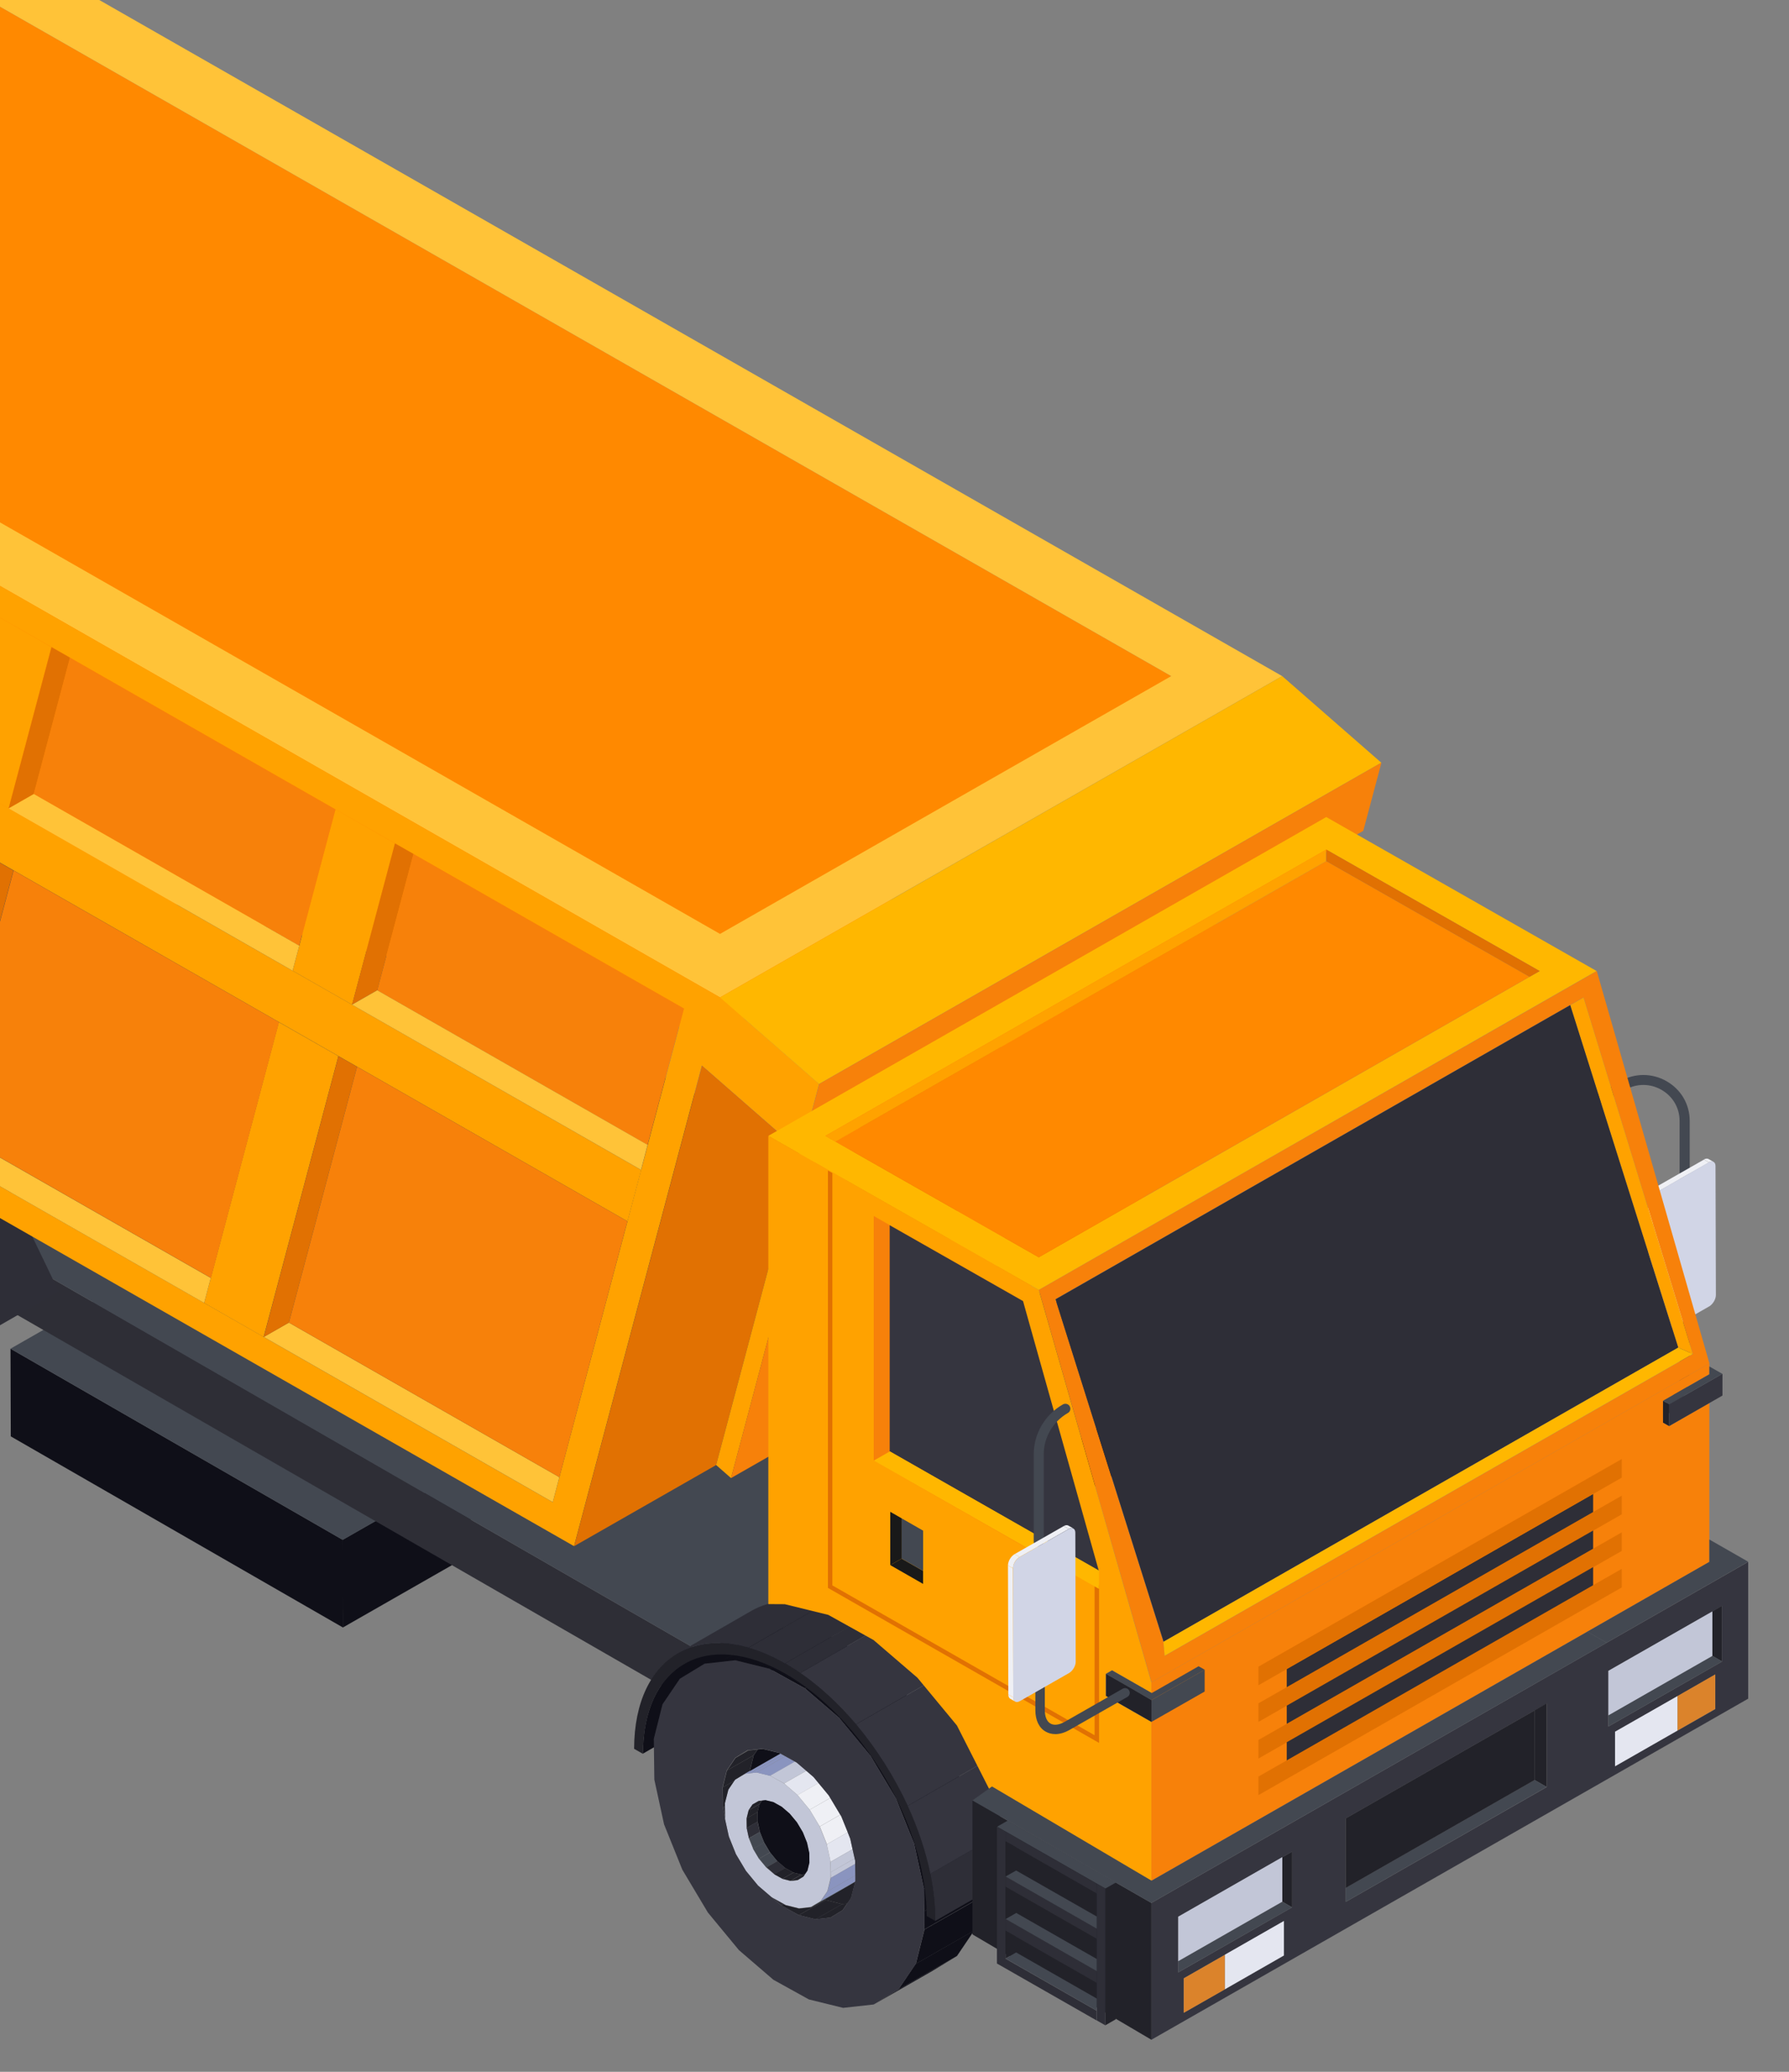 <svg width="38" height="44" viewBox="0 0 38 44" fill="none" xmlns="http://www.w3.org/2000/svg">
<rect x="0" y="0" width="38" height="44" fill="#808080" stroke="none"/>
<g clip-path="url(#clip0_7_21421)">
<path d="M0.223 28.643L0.229 30.505L7.286 34.565L7.28 32.702L0.223 28.643Z" fill="#0F0F18"/>
<path d="M7.277 32.702L7.283 34.564L10.007 33.007L10.002 31.145L7.277 32.702Z" fill="#0F0F18"/>
<path d="M0.223 28.643L7.28 32.703L10.005 31.146L2.948 27.086L0.223 28.643Z" fill="#434851"/>
<path d="M-15.281 17.723L-15.278 18.922L14.942 36.315L14.938 35.114L-15.281 17.723Z" fill="#2E2E36"/>
<path d="M14.938 35.114L14.942 36.315L25.21 30.446L25.207 29.246L14.938 35.114Z" fill="#1C1C22"/>
<path d="M-15.281 17.723L14.938 35.114L25.207 29.247L-5.014 11.855L-15.281 17.723Z" fill="#434851"/>
<path d="M35.783 29.03C35.724 29.03 35.676 28.983 35.676 28.925V23.805C35.676 23.529 35.532 23.283 35.291 23.145C35.05 23.007 34.763 23.007 34.521 23.145L32.972 24.03C32.921 24.06 32.855 24.042 32.827 23.991C32.797 23.941 32.815 23.876 32.866 23.848L34.415 22.962C34.724 22.786 35.091 22.786 35.399 22.962C35.708 23.139 35.891 23.453 35.891 23.806V28.926C35.891 28.984 35.843 29.031 35.784 29.031L35.783 29.03Z" fill="#434851"/>
<path d="M35.276 29.891C35.499 29.763 35.688 29.44 35.688 29.185V27.064H35.888V29.185C35.888 29.512 35.664 29.899 35.376 30.063L34.396 30.622C34.381 30.631 34.363 30.635 34.347 30.635C34.312 30.635 34.279 30.617 34.26 30.585C34.232 30.537 34.248 30.476 34.297 30.448L35.276 29.889V29.891Z" fill="#434851"/>
<path d="M35.052 28.29L35.158 28.351C35.133 28.336 35.118 28.305 35.118 28.26L35.012 28.199C35.012 28.244 35.027 28.276 35.052 28.29Z" fill="#EFF0F5"/>
<mask id="mask0_7_21421" style="mask-type:luminance" maskUnits="userSpaceOnUse" x="35" y="28" width="1" height="1">
<path d="M35.048 28.29L35.155 28.351C35.129 28.336 35.114 28.305 35.114 28.26L35.008 28.199C35.008 28.244 35.023 28.276 35.048 28.29Z" fill="white"/>
</mask>
<g mask="url(#mask0_7_21421)">
<path d="M35.114 28.26L35.008 28.199C35.008 28.244 35.023 28.276 35.048 28.29L35.155 28.351C35.129 28.336 35.114 28.305 35.114 28.26Z" fill="#EFF0F5"/>
</g>
<path d="M36.398 24.675L36.292 24.615C36.266 24.6 36.23 24.603 36.191 24.625L36.298 24.686C36.337 24.664 36.373 24.661 36.398 24.675Z" fill="#EFF0F5"/>
<mask id="mask1_7_21421" style="mask-type:luminance" maskUnits="userSpaceOnUse" x="36" y="24" width="1" height="1">
<path d="M36.398 24.675L36.292 24.615C36.266 24.6 36.23 24.603 36.191 24.625L36.298 24.686C36.337 24.664 36.373 24.661 36.398 24.675Z" fill="white"/>
</mask>
<g mask="url(#mask1_7_21421)">
<path d="M36.396 24.676L36.29 24.615C36.267 24.602 36.236 24.602 36.203 24.618L36.309 24.679C36.344 24.663 36.374 24.663 36.396 24.676Z" fill="#EFF0F5"/>
<path d="M36.311 24.678L36.205 24.617C36.205 24.617 36.196 24.622 36.191 24.625L36.298 24.685C36.298 24.685 36.307 24.681 36.311 24.678Z" fill="#EFF0F5"/>
</g>
<path d="M35.113 25.522L35.008 25.461L35.015 28.2L35.122 28.26L35.113 25.522Z" fill="#EFF0F5"/>
<path d="M36.299 24.688L36.193 24.627L35.148 25.223L35.255 25.284L36.299 24.688Z" fill="#EFF0F5"/>
<path d="M35.255 25.282L35.149 25.221C35.069 25.267 35.008 25.37 35.008 25.461L35.114 25.522C35.114 25.431 35.174 25.328 35.255 25.282Z" fill="#EFF0F5"/>
<mask id="mask2_7_21421" style="mask-type:luminance" maskUnits="userSpaceOnUse" x="35" y="25" width="1" height="1">
<path d="M35.255 25.282L35.149 25.221C35.069 25.267 35.008 25.37 35.008 25.461L35.114 25.522C35.114 25.431 35.174 25.328 35.255 25.282Z" fill="white"/>
</mask>
<g mask="url(#mask2_7_21421)">
<path d="M35.253 25.282L35.146 25.221C35.123 25.234 35.102 25.252 35.082 25.274L35.188 25.335C35.208 25.314 35.229 25.295 35.253 25.282Z" fill="#EFF0F5"/>
<path d="M35.19 25.334L35.084 25.273C35.063 25.297 35.045 25.325 35.031 25.355L35.138 25.416C35.151 25.386 35.169 25.358 35.19 25.334Z" fill="#EFF0F5"/>
<path d="M35.138 25.414L35.032 25.354C35.018 25.382 35.011 25.413 35.008 25.442L35.114 25.503C35.117 25.474 35.125 25.444 35.138 25.414Z" fill="#EFF0F5"/>
<path d="M35.114 25.504L35.008 25.443C35.008 25.443 35.008 25.455 35.008 25.461L35.114 25.522C35.114 25.522 35.114 25.51 35.114 25.504Z" fill="#EFF0F5"/>
</g>
<path d="M35.254 25.281C35.175 25.327 35.113 25.431 35.113 25.521L35.121 28.26C35.121 28.35 35.182 28.386 35.262 28.34L36.306 27.744C36.382 27.699 36.447 27.594 36.447 27.503L36.439 24.765C36.439 24.674 36.375 24.642 36.298 24.685L35.254 25.281Z" fill="#D1D5E6"/>
<path d="M-0.646 28.516L1.248 27.428L-0.217 24.387L-2.109 25.477L-0.646 28.516Z" fill="#2E2E37"/>
<path d="M-4.855 -2.633L24.878 14.358L15.295 22.006L-4.855 17.124V-2.633Z" fill="#FF8900"/>
<path d="M-4.856 -3.98L27.235 14.359L15.294 21.182L-16.797 2.843L-4.856 -3.98ZM24.878 14.359L-4.856 -2.633L-14.439 2.843L-10.414 5.143L15.294 19.834L20.852 16.658L24.878 14.359Z" fill="#FFC338"/>
<path d="M12.194 32.837L-15.302 17.124L-16.797 2.844L15.294 21.183L17.399 23.02L17.014 24.469L16.984 24.442L14.909 22.63L12.194 32.834V32.837ZM-16.126 3.902L-15.685 8.102L-15.544 9.439L-14.779 16.748L-9.889 19.541L-8.625 20.263L-2.958 23.502L-1.694 24.224L4.338 27.671L5.602 28.393L11.741 31.902L11.882 31.371L13.328 25.937L13.618 24.845L13.759 24.314L14.529 21.419L8.784 18.136L8.39 17.91L7.126 17.188L1.488 13.966L1.094 13.741L-0.17 13.019L-5.443 10.006L-5.837 9.78L-7.101 9.058L-15.524 4.246L-16.127 3.902H-16.126Z" fill="#FFA200"/>
<path d="M24.137 26.014L20.922 27.851L22.682 21.232L25.898 19.395L24.137 26.014Z" fill="#E17102"/>
<path d="M15.293 21.185L27.235 14.359L29.34 16.198L17.398 23.022L15.293 21.185Z" fill="#FFB700"/>
<path d="M12.195 32.837L14.911 22.633L16.986 24.445L15.211 31.114L12.195 32.837Z" fill="#E17102"/>
<path d="M15.211 31.113L16.986 24.444L17.016 24.469L17.434 24.23L15.528 31.391L15.211 31.113Z" fill="#FFA200"/>
<path d="M19.561 28.627L16.566 30.34L18.327 23.72L21.323 22.008L19.561 28.627Z" fill="#E17102"/>
<path d="M19.562 28.627L21.324 22.008L21.786 21.744L19.88 28.904L19.562 28.627Z" fill="#FF8900"/>
<path d="M17.016 24.47L17.401 23.021L29.343 16.197L28.957 17.646L25.899 19.394L22.683 21.231L21.787 21.743L21.326 22.007L18.329 23.719L17.434 24.231L17.016 24.47Z" fill="#F7810A"/>
<path d="M16.423 30.879L15.527 31.391L17.433 24.23L18.329 23.719L16.569 30.338L16.423 30.879Z" fill="#F7810A"/>
<path d="M20.776 28.393L19.879 28.904L21.784 21.744L22.68 21.232L20.92 27.852L20.776 28.393Z" fill="#F7810A"/>
<path d="M-15.543 9.438L-15.684 8.102L-8.011 12.485L-6.746 13.208L-1.079 16.447L0.185 17.169L6.216 20.616L7.481 21.338L13.62 24.847L13.329 25.938L7.586 22.655L7.192 22.43L5.926 21.707L0.289 18.485L-0.105 18.26L-1.37 17.538L-6.643 14.525L-7.037 14.3L-8.301 13.576L-14.941 9.783L-15.543 9.438Z" fill="#FFA200"/>
<path d="M7.127 17.189L8.392 17.913L7.479 21.338L6.215 20.616L6.357 20.085L7.127 17.189Z" fill="#FFA200"/>
<path d="M11.741 31.902L5.602 28.393L6.136 28.088L11.881 31.371L11.741 31.902Z" fill="#FFC338"/>
<path d="M7.477 21.337L8.389 17.912L8.783 18.136L8.013 21.032L7.477 21.337Z" fill="#E17102"/>
<path d="M5.6 28.394L4.336 27.671L4.477 27.14L5.922 21.707L7.188 22.429L5.6 28.394Z" fill="#FFA200"/>
<path d="M5.602 28.395L7.189 22.43L7.583 22.655L6.136 28.09L5.602 28.395Z" fill="#E17102"/>
<path d="M4.336 27.671L-1.695 24.225L-1.161 23.92L4.477 27.14L4.336 27.671Z" fill="#FFC338"/>
<path d="M-1.695 24.227L-0.109 18.262L0.285 18.487L-1.161 23.922L-1.695 24.227Z" fill="#E17102"/>
<path d="M0.182 17.168L-1.082 16.446L-0.941 15.915L-0.171 13.02L1.093 13.743L0.182 17.168Z" fill="#FFA200"/>
<path d="M0.184 17.169L1.094 13.744L1.488 13.968L0.718 16.864L0.184 17.169Z" fill="#E17102"/>
<path d="M0.715 16.865L1.485 13.969L7.124 17.191L6.354 20.087L0.715 16.865Z" fill="#F7810A"/>
<path d="M0.184 17.169L0.718 16.863L6.357 20.085L6.215 20.616L0.184 17.169Z" fill="#FFC338"/>
<path d="M8.012 21.033L8.782 18.137L14.527 21.42L13.755 24.316L8.012 21.033Z" fill="#F7810A"/>
<path d="M7.477 21.337L8.013 21.031L13.756 24.314L13.616 24.845L7.477 21.337Z" fill="#FFC338"/>
<path d="M6.137 28.089L7.584 22.654L13.327 25.937L11.882 31.372L6.137 28.089Z" fill="#F7810A"/>
<path d="M-1.156 23.921L0.289 18.486L5.927 21.708L4.481 27.141L-1.156 23.921Z" fill="#F7810A"/>
<path d="M24.457 35.728V36.569V39.943L27.05 38.461L36.308 33.171V29.797L35.454 30.287L35.324 30.212V29.75L36.308 29.186V29.02V28.955L24.457 35.728Z" fill="#F7810A"/>
<path d="M36.308 33.17L33.715 34.653L34.125 34.887L37.133 33.167L36.308 32.695V33.17Z" fill="#434851"/>
<path d="M34.126 34.889L37.134 33.17V36.075L24.453 43.321V40.416L27.461 38.698L34.126 34.889ZM36.372 34.224L34.162 35.486V36.668L36.58 35.286V34.104L36.372 34.223V34.224ZM27.236 39.444L25.027 40.707V41.889L27.445 40.507V39.325L27.236 39.444ZM36.435 36.296V35.563L35.635 36.02L34.307 36.778V37.51L35.635 36.752L36.435 36.296ZM25.144 42.015V42.747L26.014 42.249L27.271 41.531V40.799L26.014 41.517L25.144 42.015ZM32.595 36.327L28.586 38.618V40.391L32.853 37.953V36.18L32.593 36.328L32.595 36.327Z" fill="#35353F"/>
<path d="M24.459 35.727L22.066 27.393L24.074 26.246L25.501 25.43L30.309 22.684L31.736 21.869L33.917 20.623L36.31 28.956L24.459 35.728V35.727ZM33.636 21.182L33.351 21.345L22.418 27.592L24.712 34.864L24.74 35.165L35.958 28.755L33.636 21.182Z" fill="#F7810A"/>
<path d="M18.559 25.824V31.018L18.902 30.823V26.021L18.559 25.824Z" fill="#DBDBDB"/>
<path d="M15.906 34.566C15.894 34.575 15.884 34.586 15.873 34.595C15.855 34.609 15.839 34.624 15.822 34.641C15.81 34.651 15.8 34.663 15.79 34.673C15.773 34.69 15.758 34.706 15.743 34.722C15.733 34.734 15.722 34.746 15.71 34.758C15.695 34.776 15.68 34.792 15.667 34.81C15.656 34.823 15.646 34.835 15.637 34.848C15.623 34.867 15.61 34.887 15.596 34.906C15.587 34.919 15.578 34.933 15.569 34.946C15.556 34.967 15.542 34.989 15.53 35.011C15.523 35.025 15.514 35.038 15.506 35.051C15.491 35.078 15.478 35.105 15.464 35.131C15.46 35.142 15.454 35.152 15.448 35.163C15.43 35.201 15.414 35.24 15.397 35.281C15.394 35.29 15.391 35.297 15.388 35.306C15.376 35.339 15.364 35.372 15.352 35.406C15.348 35.421 15.343 35.437 15.339 35.452C15.33 35.48 15.322 35.508 15.313 35.536C15.309 35.554 15.304 35.572 15.3 35.591C15.292 35.619 15.286 35.646 15.28 35.674C15.276 35.693 15.273 35.714 15.268 35.733C15.262 35.762 15.258 35.79 15.253 35.819C15.25 35.84 15.247 35.861 15.244 35.882C15.24 35.911 15.237 35.941 15.234 35.971C15.231 35.992 15.229 36.014 15.228 36.035C15.225 36.069 15.222 36.103 15.22 36.138C15.22 36.155 15.219 36.171 15.217 36.187C15.214 36.239 15.213 36.292 15.213 36.347L13.656 37.243C13.656 37.188 13.658 37.136 13.661 37.083C13.661 37.066 13.662 37.05 13.664 37.032C13.664 37.009 13.667 36.983 13.668 36.96C13.668 36.949 13.67 36.94 13.671 36.93C13.673 36.908 13.676 36.887 13.677 36.865C13.68 36.835 13.685 36.806 13.688 36.776C13.691 36.755 13.694 36.734 13.697 36.714C13.701 36.685 13.706 36.656 13.712 36.628C13.716 36.608 13.719 36.587 13.724 36.568C13.73 36.54 13.736 36.512 13.743 36.485C13.748 36.467 13.752 36.448 13.757 36.43C13.764 36.402 13.773 36.374 13.782 36.346C13.787 36.331 13.791 36.315 13.797 36.298C13.808 36.264 13.821 36.232 13.833 36.199C13.836 36.19 13.839 36.181 13.842 36.174C13.858 36.134 13.875 36.094 13.893 36.055C13.897 36.045 13.903 36.035 13.909 36.024C13.923 35.997 13.936 35.971 13.95 35.944C13.957 35.931 13.965 35.917 13.974 35.904C13.987 35.882 13.999 35.859 14.013 35.839C14.022 35.825 14.031 35.812 14.04 35.799C14.053 35.779 14.067 35.76 14.08 35.741C14.091 35.727 14.1 35.714 14.11 35.702C14.124 35.684 14.139 35.667 14.154 35.65C14.164 35.639 14.175 35.627 14.187 35.615C14.201 35.599 14.218 35.582 14.233 35.566C14.243 35.556 14.255 35.544 14.266 35.533C14.282 35.517 14.3 35.502 14.317 35.487C14.327 35.478 14.339 35.468 14.35 35.459C14.369 35.443 14.39 35.428 14.41 35.415C14.42 35.407 14.429 35.4 14.44 35.392C14.471 35.372 14.501 35.351 14.534 35.333L16.091 34.438C16.059 34.455 16.028 34.476 15.996 34.497C15.986 34.504 15.977 34.512 15.966 34.519C15.945 34.534 15.926 34.549 15.906 34.563V34.566Z" fill="#0F0F18"/>
<path d="M15.846 39.739L15.634 39.383L15.482 39.007L15.401 38.636V38.597L15.398 38.362V38.295L15.47 38.009L15.601 37.816L15.614 37.795L15.819 37.671L15.942 37.657L16.073 37.643L16.357 37.712L16.652 37.875L16.938 38.121L17.196 38.433L17.409 38.789L17.56 39.165L17.641 39.536L17.644 39.755V39.876L17.574 40.162L17.43 40.374L17.225 40.498L16.971 40.527L16.687 40.457L16.646 40.435L16.405 40.301L16.39 40.294L16.104 40.048L15.846 39.736V39.739ZM16.182 38.24L16.116 38.248H16.107L15.986 38.323L15.9 38.449L15.857 38.62L15.86 38.821L15.908 39.041L15.998 39.265L16.123 39.477L16.276 39.662L16.447 39.807L16.622 39.905L16.792 39.947L16.941 39.931L17.064 39.856L17.099 39.806L17.15 39.73L17.193 39.561L17.19 39.36L17.142 39.14L17.052 38.916L16.927 38.704L16.774 38.519L16.603 38.372L16.428 38.274L16.258 38.233L16.183 38.242L16.182 38.24Z" fill="#C2C6D7"/>
<path d="M15.398 38.294L15.471 38.008L15.6 37.816L15.352 37.959L15.356 38.384L15.399 38.361L15.398 38.294Z" fill="#222229"/>
<path d="M15.615 37.796L15.82 37.672L15.924 37.612L16.008 37.277L15.441 37.601L15.352 37.959L15.6 37.817L15.615 37.796Z" fill="#222229"/>
<path d="M15.82 37.672L15.945 37.657L16.623 37.27L16.574 37.242L15.924 37.613L15.82 37.672Z" fill="#8A94BF"/>
<path d="M15.945 37.657L16.074 37.643L16.678 37.298L16.624 37.27L15.945 37.657Z" fill="#8A94BF"/>
<path d="M16.074 37.644L16.359 37.714L16.885 37.414L16.678 37.299L16.074 37.644Z" fill="#8A94BF"/>
<path d="M16.359 37.712L16.656 37.875L17.126 37.606L16.926 37.434L16.885 37.412L16.359 37.712Z" fill="#C2C6D7"/>
<path d="M16.656 37.876L16.942 38.123L17.387 37.868L17.284 37.744L17.127 37.607L16.656 37.876Z" fill="#E4E6F0"/>
<path d="M16.941 38.122L17.199 38.434L17.637 38.183L17.607 38.134L17.386 37.867L16.941 38.122Z" fill="#EFF0F5"/>
<path d="M17.199 38.434L17.412 38.79L17.849 38.541L17.637 38.184L17.199 38.434Z" fill="#EFF0F5"/>
<path d="M17.414 38.79L17.565 39.167L18.009 38.913L17.875 38.581L17.852 38.541L17.414 38.79Z" fill="#EFF0F5"/>
<path d="M17.562 39.168L17.643 39.54L18.109 39.273L18.061 39.053L18.006 38.914L17.562 39.168Z" fill="#E4E6F0"/>
<path d="M17.645 39.54L17.648 39.76L18.154 39.469L18.11 39.273L17.645 39.54Z" fill="#C2C6D7"/>
<path d="M17.648 39.759L17.65 39.88L18.165 39.584V39.518L18.155 39.469L17.648 39.759Z" fill="#C2C6D7"/>
<path d="M17.651 39.879L17.578 40.165L18.171 39.827L18.167 39.584L17.651 39.879Z" fill="#8A94BF"/>
<path d="M17.577 40.166L17.434 40.38L18.168 39.96L18.172 39.945L18.171 39.828L17.577 40.166Z" fill="#8A94BF"/>
<path d="M17.432 40.38L17.227 40.504L17.514 40.34L18.029 40.044L18.166 39.963L17.432 40.38Z" fill="#536868"/>
<path d="M17.227 40.504L16.974 40.533L16.689 40.461L16.649 40.439L16.598 40.469L16.968 40.673L17.534 40.35L17.515 40.34L17.227 40.504Z" fill="#222229"/>
<path d="M18.167 39.963L18.031 40.044L17.516 40.34L17.535 40.35L17.89 40.439L17.998 40.427L18.08 40.304L18.167 39.963Z" fill="#222229"/>
<path d="M15.355 38.385L15.402 38.597L15.399 38.361L15.355 38.385Z" fill="#2E2E37"/>
<path d="M15.441 37.601L16.008 37.277L16.092 37.154L15.9 37.176L15.623 37.334L15.441 37.601Z" fill="#222229"/>
<path d="M15.625 37.333L15.902 37.176L15.883 37.177L15.625 37.333Z" fill="#232323"/>
<path d="M16.094 37.154L16.01 37.278L15.926 37.613L16.576 37.242L16.556 37.23L16.2 37.143L16.094 37.154Z" fill="#0F0F18"/>
<path d="M16.41 40.305L16.6 40.468L16.651 40.438L16.41 40.305Z" fill="#2E2E37"/>
<path d="M16.969 40.673L17.324 40.762L17.89 40.439L17.535 40.35L16.969 40.673Z" fill="#222229"/>
<path d="M17.32 40.761L17.639 40.725L17.897 40.568L17.994 40.426L17.887 40.438L17.32 40.761Z" fill="#222229"/>
<path d="M16.428 38.272L16.259 38.23L16.186 38.239L16.133 38.315L16.09 38.484L16.093 38.687L16.141 38.907L16.231 39.13L16.357 39.341L16.509 39.526L16.68 39.673L16.855 39.77L17.023 39.811L17.098 39.804L17.151 39.727L17.192 39.558L17.191 39.356L17.143 39.135L17.053 38.911L16.927 38.7L16.773 38.515L16.604 38.37L16.428 38.272Z" fill="#0F0F18"/>
<path d="M16.107 38.246L15.984 38.32L16.116 38.246H16.107Z" fill="#C2C6D7"/>
<path d="M15.984 38.322L15.898 38.448L16.131 38.316L16.183 38.24L16.116 38.248L15.984 38.322Z" fill="#222229"/>
<path d="M15.901 38.448L15.859 38.619L16.09 38.485L16.134 38.316L15.901 38.448Z" fill="#222229"/>
<path d="M15.859 38.618L15.862 38.819L16.093 38.688L16.09 38.484L15.859 38.618Z" fill="#222229"/>
<path d="M15.859 38.819L15.907 39.039L16.138 38.907L16.09 38.688L15.859 38.819Z" fill="#2E2E37"/>
<path d="M15.91 39.04L16 39.264L16.231 39.132L16.141 38.908L15.91 39.04Z" fill="#434851"/>
<path d="M15.996 39.263L16.122 39.475L16.353 39.341L16.227 39.131L15.996 39.263Z" fill="#434851"/>
<path d="M16.125 39.475L16.278 39.659L16.509 39.527L16.356 39.342L16.125 39.475Z" fill="#434851"/>
<path d="M16.281 39.657L16.451 39.804L16.683 39.672L16.512 39.525L16.281 39.657Z" fill="#2E2E37"/>
<path d="M16.445 39.804L16.621 39.9L16.853 39.768L16.677 39.672L16.445 39.804Z" fill="#222229"/>
<path d="M16.621 39.901L16.79 39.944L17.021 39.811L16.853 39.77L16.621 39.901Z" fill="#222229"/>
<path d="M16.793 39.946L16.943 39.928L17.066 39.854L17.099 39.805L17.024 39.812L16.793 39.946Z" fill="#222229"/>
<path d="M20.877 39.88L20.871 39.397L19.625 40.108L19.631 40.592L20.877 39.88Z" fill="#0F0F18"/>
<path d="M20.871 39.396L20.664 38.447L19.418 39.159L19.625 40.108L20.871 39.396Z" fill="#0F0F18"/>
<path d="M20.664 38.447L20.276 37.484L19.031 38.196L19.418 39.158L20.664 38.447Z" fill="#0F0F18"/>
<path d="M20.276 37.485L19.733 36.574L18.488 37.286L19.031 38.196L20.276 37.485Z" fill="#0F0F18"/>
<path d="M19.732 36.575L19.073 35.777L17.828 36.489L18.487 37.287L19.732 36.575Z" fill="#0F0F18"/>
<path d="M19.075 35.777L18.343 35.147L17.098 35.858L17.83 36.488L19.075 35.777Z" fill="#0F0F18"/>
<path d="M18.344 35.147L17.589 34.728L16.344 35.44L17.099 35.858L18.344 35.147Z" fill="#0F0F18"/>
<path d="M17.585 34.728L16.858 34.549L15.613 35.261L16.34 35.44L17.585 34.728Z" fill="#0F0F18"/>
<path d="M16.862 34.549L16.535 34.586L15.289 35.298L15.617 35.261L16.862 34.549Z" fill="#0F0F18"/>
<path d="M16.536 34.586L16.214 34.621L14.969 35.333L15.289 35.298L16.536 34.586Z" fill="#0F0F18"/>
<path d="M19.8 41.86L20.325 41.541L19.081 42.253L18.555 42.572L19.8 41.86Z" fill="#0F0F18"/>
<path d="M20.327 41.54L20.695 40.996L19.449 41.708L19.082 42.252L20.327 41.54Z" fill="#0F0F18"/>
<path d="M20.7 40.997L20.884 40.266L19.637 40.977L19.453 41.708L20.7 40.997Z" fill="#0F0F18"/>
<path d="M20.88 40.264L20.875 39.879L19.629 40.591L19.633 40.976L20.88 40.264Z" fill="#0F0F18"/>
<path d="M13.888 36.926L14.072 36.195L14.441 35.651L14.967 35.332L15.287 35.297L15.616 35.26L16.342 35.439L17.097 35.857L17.83 36.487L18.489 37.285L19.031 38.196L19.419 39.158L19.626 40.107L19.632 40.59L19.636 40.976L19.452 41.707L19.084 42.251L18.558 42.57L17.909 42.642L17.182 42.463L16.427 42.045L15.695 41.415L15.036 40.617L14.493 39.707L14.105 38.744L13.899 37.795L13.887 36.926H13.888ZM16.408 40.304L16.597 40.467L16.967 40.672L17.323 40.759L17.641 40.724L17.898 40.568L17.996 40.424L18.078 40.301L18.165 39.957L18.168 39.942V39.825L18.164 39.582V39.515L18.152 39.466L18.108 39.269L18.06 39.05L18.005 38.91L17.87 38.577L17.846 38.537L17.633 38.181L17.603 38.13L17.383 37.864L17.28 37.739L17.121 37.603L16.92 37.431L16.88 37.408L16.673 37.294L16.619 37.264L16.568 37.236L16.549 37.226L16.192 37.138L16.086 37.15L15.894 37.171H15.875L15.617 37.33L15.437 37.597L15.347 37.956L15.353 38.381L15.4 38.592V38.63L15.481 39.001L15.632 39.377L15.845 39.733L16.102 40.045L16.389 40.291L16.403 40.298L16.408 40.304Z" fill="#35353F"/>
<path d="M16.681 35.328C14.916 34.319 13.475 35.132 13.469 37.14L13.658 37.248C13.664 35.359 15.018 34.594 16.679 35.543C18.34 36.492 19.687 38.802 19.683 40.691L19.87 40.798C19.876 38.791 18.445 36.337 16.679 35.328H16.681Z" fill="#222229"/>
<path d="M16.674 35.328L18.231 34.433C17.963 34.28 17.704 34.169 17.455 34.098L15.898 34.993C16.147 35.064 16.408 35.176 16.674 35.328Z" fill="#2E2E37"/>
<path d="M15.898 34.992L17.454 34.096C16.878 33.93 16.361 33.979 15.955 34.213L14.398 35.109C14.806 34.874 15.321 34.827 15.898 34.992Z" fill="#2E2E37"/>
<path d="M19.867 40.795L21.423 39.9C21.423 39.575 21.387 39.24 21.318 38.9L19.762 39.796C19.831 40.136 19.868 40.472 19.867 40.795Z" fill="#2E2E37"/>
<path d="M19.762 39.797L21.319 38.901C21.22 38.419 21.055 37.93 20.838 37.457L19.281 38.353C19.498 38.827 19.663 39.316 19.762 39.797Z" fill="#35353F"/>
<path d="M19.282 38.352L20.838 37.456C20.553 36.835 20.177 36.241 19.74 35.725L18.184 36.62C18.619 37.138 18.995 37.732 19.282 38.352Z" fill="#35353F"/>
<path d="M18.183 36.619L19.74 35.723C19.38 35.298 18.98 34.925 18.556 34.635L17 35.53C17.424 35.822 17.824 36.195 18.183 36.619Z" fill="#35353F"/>
<path d="M16.999 35.53L18.556 34.635C18.45 34.562 18.342 34.494 18.232 34.432L16.676 35.327C16.785 35.389 16.893 35.458 16.999 35.53Z" fill="#2E2E37"/>
<path d="M23.49 35.548V36.016L24.08 36.355L24.456 36.568V39.943L22.567 38.863L22.314 39.007L21.256 38.402L21.006 37.984L20.326 36.645L19.487 35.631L18.555 34.83L17.594 34.296L16.669 34.069L16.32 34.067V24.123L17.616 24.86L17.71 24.913L22.065 27.394L23.28 31.626L23.375 31.955L24.456 35.727V35.953L24.08 35.738L23.62 35.474L23.49 35.548Z" fill="#FFA200"/>
<path d="M18.559 31.018L21.733 32.833L23.183 33.517L21.733 27.632L18.902 26.021L18.559 25.824V31.018Z" fill="#F7810A"/>
<path d="M18.91 32.107V33.239L19.151 33.101V32.245L18.91 32.107Z" fill="#191919"/>
<path d="M18.91 33.239L19.607 33.638V33.361L19.151 33.102L18.91 33.239Z" fill="#191919"/>
<path d="M19.152 32.246V33.102L19.608 33.361V32.507L19.152 32.246Z" fill="#434851"/>
<path d="M33.915 20.623L28.171 17.352L16.32 24.123L22.064 27.394L32.307 21.54L33.915 20.621V20.623ZM17.745 24.245L17.531 24.123L28.17 18.044L32.703 20.623L32.489 20.744L31.734 21.176L22.064 26.702L17.745 24.245Z" fill="#FFB700"/>
<path d="M22.065 26.702L32.491 20.744L28.172 18.287L17.746 24.245L22.065 26.702Z" fill="#FF8900"/>
<path d="M28.172 18.043L17.531 24.124L17.745 24.245L28.172 18.288V18.043Z" fill="#FFA200"/>
<path d="M32.705 20.623L28.172 18.043V18.288L32.491 20.745L32.705 20.623Z" fill="#E17102"/>
<path d="M23.492 35.548L23.621 35.474L24.464 35.956L25.459 35.387L25.59 35.461L24.458 36.106L23.492 35.548Z" fill="#434851"/>
<path d="M25.588 35.461L24.457 36.106V36.569L25.588 35.924V35.461Z" fill="#434851"/>
<path d="M23.954 35.813L23.492 35.549V36.017L24.084 36.355L24.458 36.569V36.106L23.954 35.813Z" fill="#222229"/>
<path d="M36.587 29.638V29.176L35.457 29.822V30.285L36.311 29.796L36.587 29.638Z" fill="#35353F"/>
<path d="M35.455 30.287V29.824L35.324 29.75V30.213L35.455 30.287Z" fill="#222229"/>
<path d="M35.455 29.823L36.584 29.177L36.308 29.02V29.186L35.324 29.749L35.455 29.823Z" fill="#434851"/>
<path d="M36.579 35.285V34.102L36.371 34.222V35.166L36.579 35.285Z" fill="#222229"/>
<path d="M34.164 36.665L36.58 35.285L36.372 35.166L34.164 36.428V36.665Z" fill="#434851"/>
<path d="M34.164 36.429L36.372 35.167V34.223L34.164 35.484V36.429Z" fill="#C2C6D7"/>
<path d="M27.447 40.508V39.324L27.238 39.443V40.387L27.447 40.508Z" fill="#222229"/>
<path d="M25.027 41.887L27.445 40.507L27.237 40.387L25.027 41.65V41.887Z" fill="#434851"/>
<path d="M25.027 41.649L27.237 40.386V39.441L25.027 40.705V41.649Z" fill="#C2C6D7"/>
<path d="M34.305 37.511L35.632 36.752V36.02L34.305 36.777V37.511Z" fill="#E4E6F0"/>
<path d="M36.433 36.294V35.56L35.633 36.019V36.751L36.433 36.294Z" fill="#DB832B"/>
<path d="M27.271 40.797L26.016 41.514V42.248L27.271 41.529V40.797Z" fill="#E4E6F0"/>
<path d="M25.145 42.014V42.746L26.016 42.25V41.516L25.145 42.014Z" fill="#DB832B"/>
<path d="M32.851 37.949V36.176L32.594 36.324V37.802L32.851 37.949Z" fill="#222229"/>
<path d="M28.586 40.389L32.852 37.95L32.595 37.803L28.586 40.092V40.389Z" fill="#434851"/>
<path d="M32.595 37.804V36.326L28.586 38.617V40.094L32.595 37.804Z" fill="#222229"/>
<path d="M24.738 35.165L35.955 28.755L35.642 28.617L24.711 34.864L24.738 35.165Z" fill="#FFB700"/>
<path d="M35.958 28.756L33.636 21.184L33.352 21.347L35.645 28.618L35.958 28.756Z" fill="#FFA200"/>
<path d="M33.353 21.346L22.422 27.593L24.715 34.864L32.369 30.49L35.647 28.617L33.353 21.346Z" fill="#2E2E37"/>
<path d="M24.455 43.318V40.413L20.656 38.236V41.082L24.455 43.318Z" fill="#222229"/>
<path d="M33.718 34.652L24.46 39.941L21.071 37.94L20.656 38.236L24.455 40.413L34.128 34.887L33.718 34.652Z" fill="#434851"/>
<path d="M23.25 33.664V36.852L17.68 33.67V24.913L17.586 24.859V33.723L23.345 37.015V33.664H23.25Z" fill="#E17102"/>
<path d="M23.34 33.361L22.073 32.638L18.898 30.823V26.021L21.73 27.632L23.34 33.361Z" fill="#35353F"/>
<path d="M18.902 30.824L18.559 31.02L23.343 33.744V33.354L18.902 30.824Z" fill="#FFB700"/>
<path d="M23.701 42.884V39.98L23.477 40.108V43.013L23.701 42.884Z" fill="#222229"/>
<path d="M23.704 39.98L21.404 38.666L21.18 38.794L23.479 40.107L23.704 39.98Z" fill="#434851"/>
<path d="M23.297 42.445V42.111V41.862V41.604V41.022V40.804V40.547V40.212V40.006L23.478 40.108V43.013L23.297 42.909V42.703V42.445Z" fill="#2E2E37"/>
<path d="M23.296 41.861V42.111L21.584 41.132L21.359 41.003V40.754L23.296 41.861Z" fill="#2E2E37"/>
<path d="M23.296 40.006V40.212L21.584 39.233L21.359 39.106V38.898L23.296 40.006Z" fill="#2E2E37"/>
<path d="M21.357 38.899V39.106V39.696V39.914V40.755V41.004V41.496V41.596L23.294 42.703V42.91L21.176 41.7V38.795L21.357 38.899Z" fill="#2E2E37"/>
<path d="M21.584 41.465V41.131L21.359 41.002V41.594L21.584 41.465Z" fill="#222229"/>
<path d="M23.296 42.444L21.584 41.465L21.359 41.594L23.296 42.702V42.444Z" fill="#434851"/>
<path d="M21.584 39.824V39.231L21.359 39.103V39.952L21.584 39.824Z" fill="#222229"/>
<path d="M23.296 41.604L21.584 40.625L21.359 40.754L23.296 41.862V41.604Z" fill="#434851"/>
<path d="M21.584 40.624V40.041L21.359 39.912V40.753L21.584 40.624Z" fill="#222229"/>
<path d="M23.296 40.957V41.174L21.584 40.197L21.359 40.068V39.85L23.296 40.957Z" fill="#2E2E37"/>
<path d="M23.296 40.702L21.584 39.725L21.359 39.852L23.296 40.96V40.702Z" fill="#434851"/>
<path d="M22.063 32.844C22.005 32.844 21.957 32.797 21.957 32.739V30.887C21.957 30.451 22.194 30.045 22.576 29.827C22.627 29.797 22.693 29.815 22.721 29.865C22.751 29.916 22.733 29.981 22.682 30.009C22.366 30.19 22.17 30.525 22.17 30.887V32.739C22.17 32.797 22.122 32.844 22.063 32.844Z" fill="#434851"/>
<path d="M22.413 36.829C22.511 36.829 22.615 36.798 22.722 36.737L23.947 36.038C23.995 36.011 24.012 35.949 23.983 35.901C23.955 35.854 23.895 35.837 23.847 35.864L22.621 36.564C22.498 36.634 22.389 36.648 22.313 36.604C22.235 36.559 22.193 36.459 22.193 36.319V34.168C22.193 34.113 22.148 34.068 22.093 34.068C22.037 34.068 21.992 34.113 21.992 34.168V36.319C21.992 36.533 22.07 36.696 22.212 36.776C22.272 36.81 22.341 36.828 22.413 36.828V36.829Z" fill="#434851"/>
<path d="M21.458 36.077L21.565 36.138C21.539 36.123 21.524 36.092 21.524 36.047L21.418 35.986C21.418 36.032 21.433 36.063 21.458 36.077Z" fill="#EFF0F5"/>
<mask id="mask3_7_21421" style="mask-type:luminance" maskUnits="userSpaceOnUse" x="21" y="35" width="1" height="2">
<path d="M21.454 36.081L21.561 36.142C21.535 36.127 21.52 36.096 21.52 36.051L21.414 35.99C21.414 36.036 21.429 36.067 21.454 36.081Z" fill="white"/>
</mask>
<g mask="url(#mask3_7_21421)">
<path d="M21.52 36.051L21.414 35.99C21.414 36.036 21.429 36.067 21.454 36.081L21.561 36.142C21.535 36.127 21.52 36.096 21.52 36.051Z" fill="#EFF0F5"/>
</g>
<path d="M22.8 32.461L22.694 32.4C22.669 32.385 22.633 32.388 22.594 32.41L22.7 32.471C22.739 32.449 22.775 32.446 22.8 32.461Z" fill="#EFF0F5"/>
<mask id="mask4_7_21421" style="mask-type:luminance" maskUnits="userSpaceOnUse" x="22" y="32" width="1" height="1">
<path d="M22.804 32.459L22.698 32.398C22.673 32.383 22.637 32.386 22.598 32.408L22.704 32.469C22.743 32.447 22.779 32.444 22.804 32.459Z" fill="white"/>
</mask>
<g mask="url(#mask4_7_21421)">
<path d="M22.803 32.457L22.696 32.396C22.674 32.383 22.642 32.383 22.609 32.399L22.716 32.46C22.75 32.444 22.78 32.444 22.803 32.457Z" fill="#EFF0F5"/>
<path d="M22.718 32.459L22.611 32.398C22.611 32.398 22.602 32.403 22.598 32.406L22.704 32.467C22.704 32.467 22.713 32.462 22.718 32.459Z" fill="#EFF0F5"/>
</g>
<path d="M21.515 33.308L21.41 33.246L21.418 35.985L21.524 36.047L21.515 33.308Z" fill="#EFF0F5"/>
<path d="M22.701 32.471L22.595 32.41L21.551 33.006L21.657 33.067L22.701 32.471Z" fill="#EFF0F5"/>
<path d="M21.657 33.067L21.551 33.006C21.472 33.052 21.41 33.156 21.41 33.246L21.517 33.307C21.517 33.216 21.576 33.111 21.657 33.067Z" fill="#EFF0F5"/>
<mask id="mask5_7_21421" style="mask-type:luminance" maskUnits="userSpaceOnUse" x="21" y="33" width="1" height="1">
<path d="M21.657 33.067L21.551 33.006C21.472 33.052 21.41 33.156 21.41 33.246L21.517 33.307C21.517 33.216 21.576 33.111 21.657 33.067Z" fill="white"/>
</mask>
<g mask="url(#mask5_7_21421)">
<path d="M21.655 33.067L21.549 33.006C21.525 33.019 21.504 33.037 21.484 33.059L21.591 33.12C21.61 33.099 21.631 33.08 21.655 33.067Z" fill="#EFF0F5"/>
<path d="M21.592 33.119L21.486 33.059C21.465 33.082 21.447 33.111 21.434 33.14L21.54 33.201C21.553 33.171 21.571 33.143 21.592 33.119Z" fill="#EFF0F5"/>
<path d="M21.541 33.201L21.434 33.141C21.421 33.169 21.413 33.2 21.41 33.23L21.517 33.29C21.52 33.261 21.527 33.231 21.541 33.201Z" fill="#EFF0F5"/>
<path d="M21.517 33.289L21.41 33.228C21.41 33.228 21.41 33.24 21.41 33.246L21.517 33.307C21.517 33.307 21.517 33.295 21.517 33.289Z" fill="#EFF0F5"/>
</g>
<path d="M21.656 33.068C21.577 33.114 21.516 33.218 21.516 33.308L21.523 36.047C21.523 36.137 21.584 36.173 21.664 36.127L22.708 35.531C22.785 35.486 22.849 35.381 22.849 35.291L22.841 32.552C22.841 32.462 22.777 32.429 22.701 32.472L21.656 33.068Z" fill="#D1D5E6"/>
<path d="M27.332 35.84L33.84 32.121V31.727L27.332 35.445V35.84Z" fill="#2E2E37"/>
<path d="M26.73 36.569L34.448 32.16V31.764L26.73 36.175V36.569Z" fill="#E17102"/>
<path d="M26.73 35.791L34.448 31.381V30.986L26.73 35.396V35.791Z" fill="#E17102"/>
<path d="M27.332 36.617L33.84 32.898V32.504L27.332 36.223V36.617Z" fill="#2E2E37"/>
<path d="M26.73 37.347L34.448 32.937V32.543L26.73 36.953V37.347Z" fill="#E17102"/>
<path d="M27.332 37.395L33.84 33.676V33.281L27.332 37V37.395Z" fill="#2E2E37"/>
<path d="M26.73 38.124L34.448 33.713V33.318L26.73 37.73V38.124Z" fill="#E17102"/>
</g>
<defs>
<clipPath id="clip0_7_21421">
<rect width="53.93" height="47.299" fill="white" transform="translate(-16.797 -3.979)"/>
</clipPath>
</defs>
</svg>
